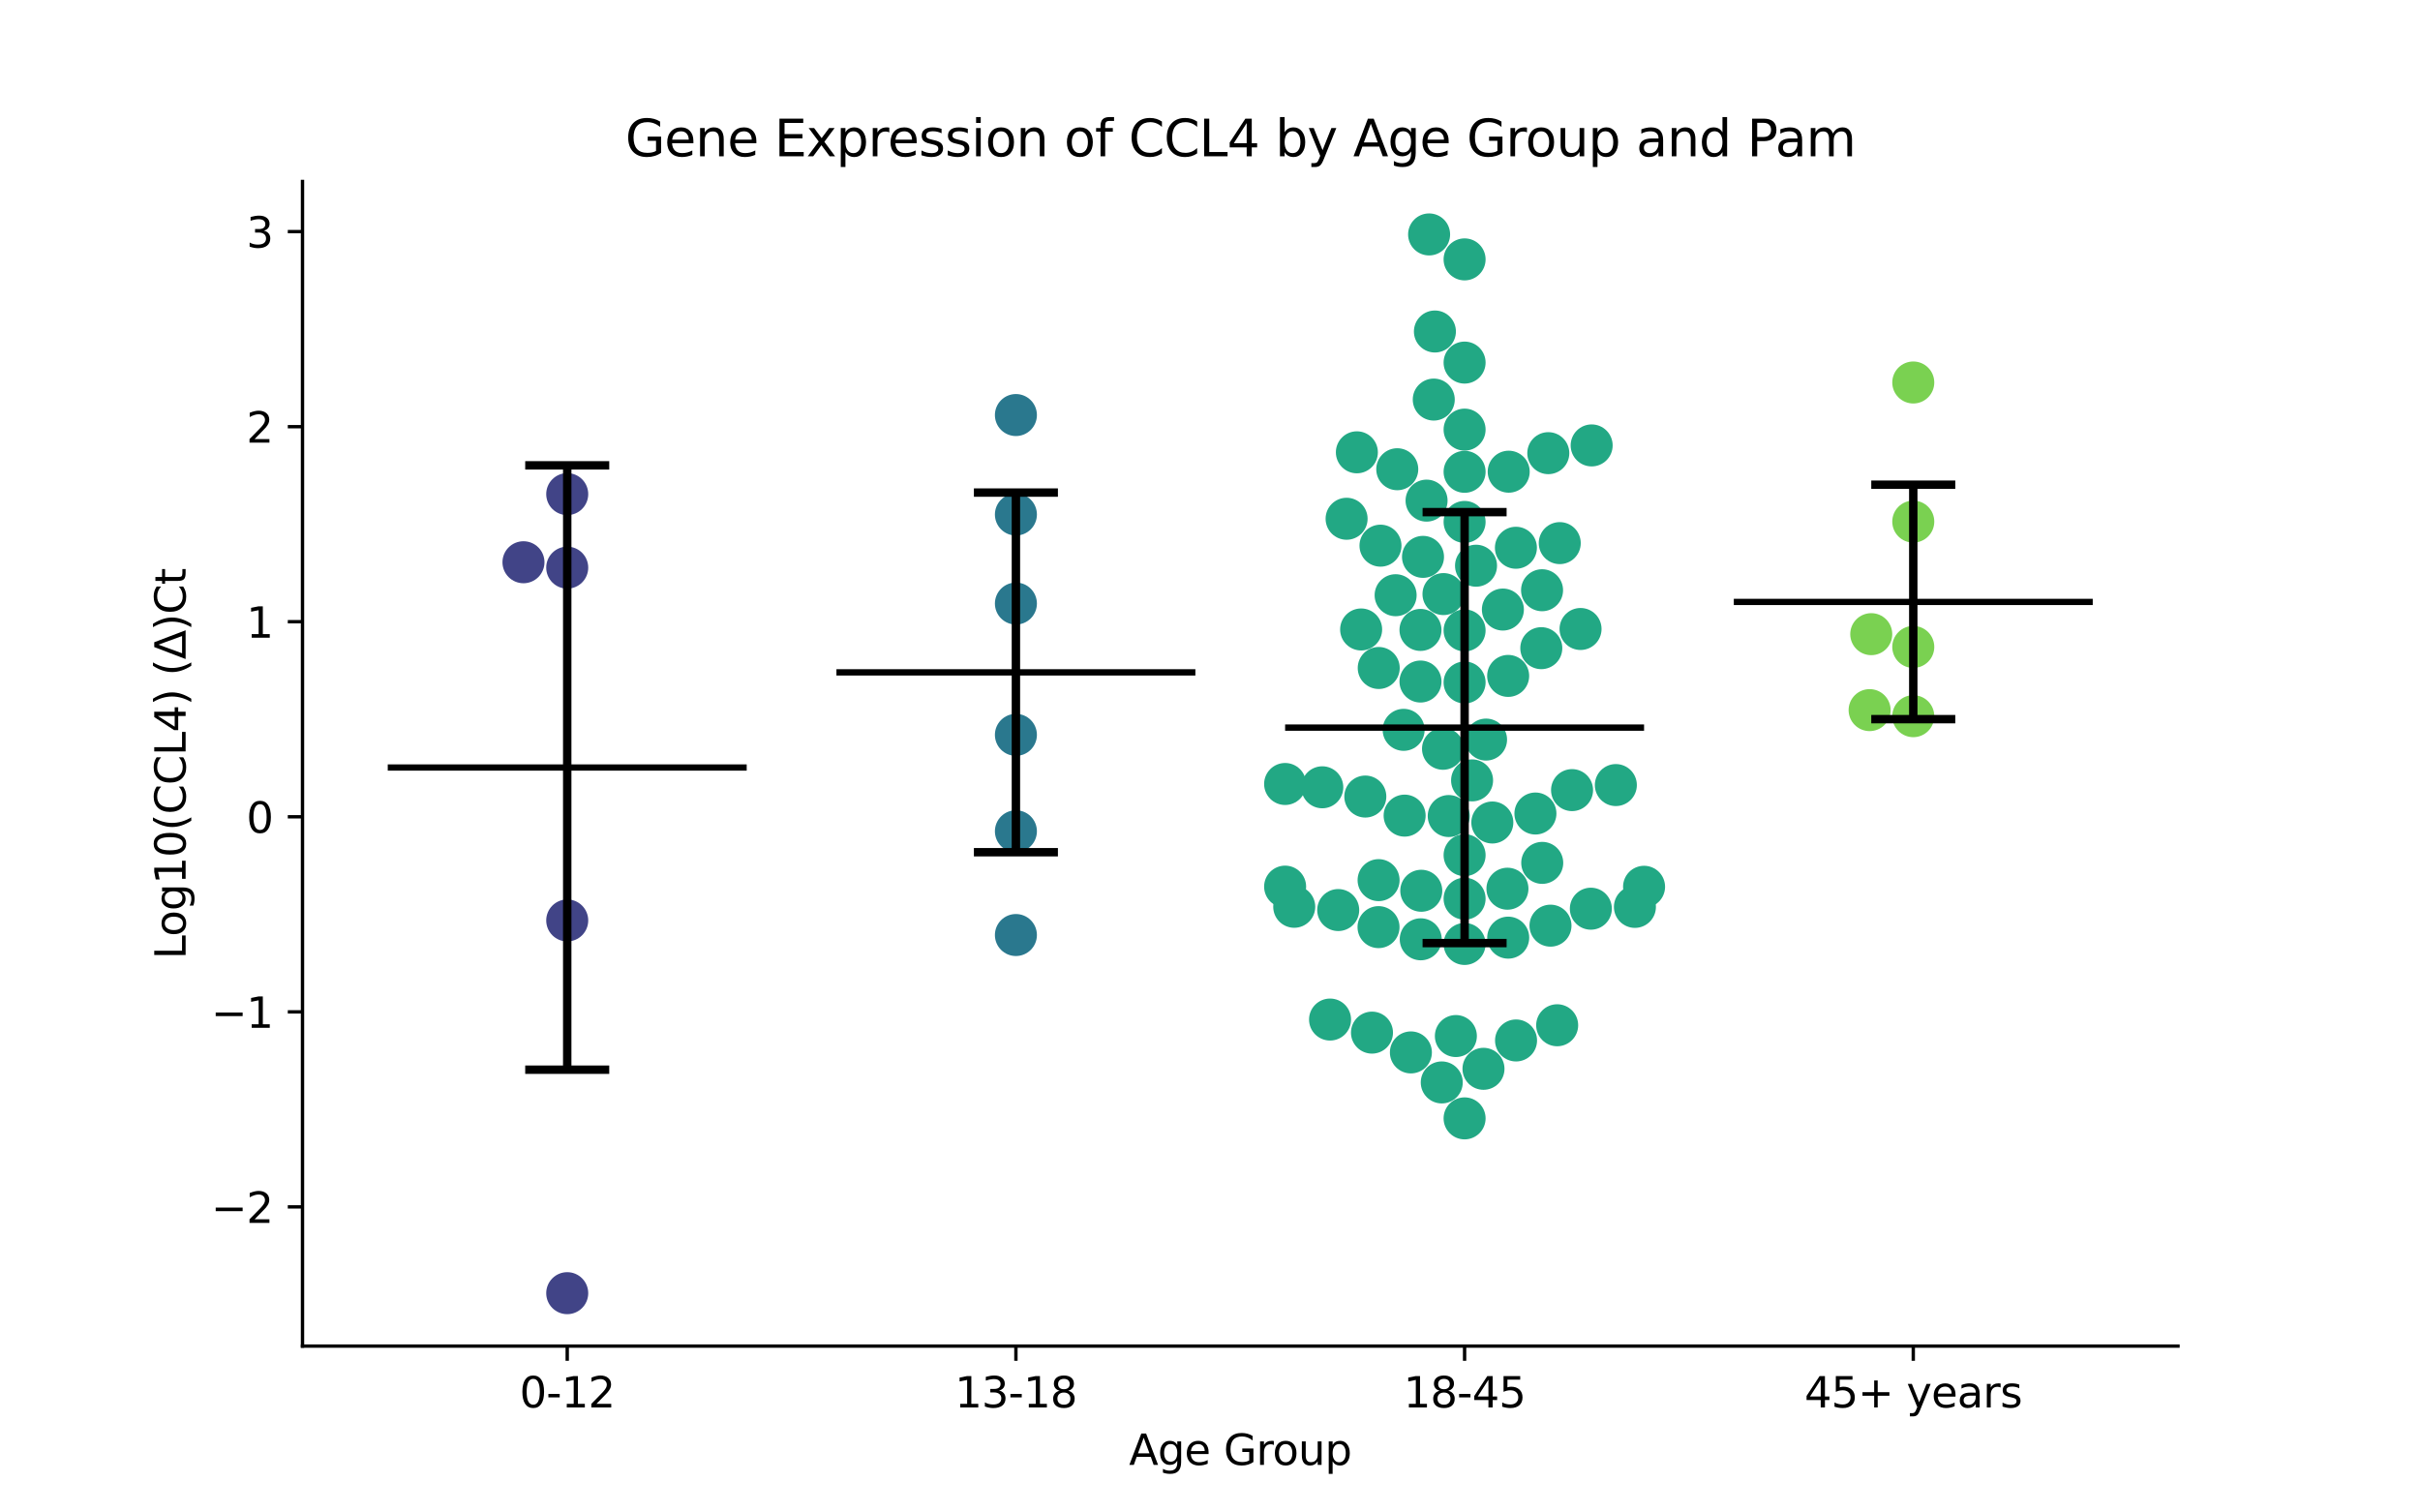 <?xml version="1.0" encoding="utf-8" standalone="no"?>
<!DOCTYPE svg PUBLIC "-//W3C//DTD SVG 1.1//EN"
  "http://www.w3.org/Graphics/SVG/1.1/DTD/svg11.dtd">
<svg xmlns:xlink="http://www.w3.org/1999/xlink" width="576pt" height="360pt" viewBox="0 0 576 360" xmlns="http://www.w3.org/2000/svg" version="1.1">
 <defs>
  <style type="text/css">*{stroke-linejoin: round; stroke-linecap: butt}</style>
 </defs>
 <g id="figure_1">
  <g id="patch_1">
   <path d="M 0 360 
L 576 360 
L 576 0 
L 0 0 
z
" style="fill: #ffffff"/>
  </g>
  <g id="axes_1">
   <g id="patch_2">
    <path d="M 72 320.4 
L 518.4 320.4 
L 518.4 43.2 
L 72 43.2 
z
" style="fill: #ffffff"/>
   </g>
   <g id="PathCollection_1">
    <defs>
     <path id="C0_0_ef2cd45e91" d="M 0 5 
C 1.326 5 2.598 4.473 3.536 3.536 
C 4.473 2.598 5 1.326 5 -0 
C 5 -1.326 4.473 -2.598 3.536 -3.536 
C 2.598 -4.473 1.326 -5 0 -5 
C -1.326 -5 -2.598 -4.473 -3.536 -3.536 
C -4.473 -2.598 -5 -1.326 -5 0 
C -5 1.326 -4.473 2.598 -3.536 3.536 
C -2.598 4.473 -1.326 5 0 5 
z
"/>
    </defs>
    <g clip-path="url(#pc02adc7374)">
     <use xlink:href="#C0_0_ef2cd45e91" x="135.009" y="135.109" style="fill: #414487"/>
    </g>
    <g clip-path="url(#pc02adc7374)">
     <use xlink:href="#C0_0_ef2cd45e91" x="135.009" y="117.607" style="fill: #414487"/>
    </g>
    <g clip-path="url(#pc02adc7374)">
     <use xlink:href="#C0_0_ef2cd45e91" x="124.595" y="133.826" style="fill: #414487"/>
    </g>
    <g clip-path="url(#pc02adc7374)">
     <use xlink:href="#C0_0_ef2cd45e91" x="135.009" y="307.8" style="fill: #414487"/>
    </g>
    <g clip-path="url(#pc02adc7374)">
     <use xlink:href="#C0_0_ef2cd45e91" x="135.009" y="219.083" style="fill: #414487"/>
    </g>
   </g>
   <g id="PathCollection_2">
    <defs>
     <path id="C1_0_ea81537b25" d="M 0 5 
C 1.326 5 2.598 4.473 3.536 3.536 
C 4.473 2.598 5 1.326 5 -0 
C 5 -1.326 4.473 -2.598 3.536 -3.536 
C 2.598 -4.473 1.326 -5 0 -5 
C -1.326 -5 -2.598 -4.473 -3.536 -3.536 
C -4.473 -2.598 -5 -1.326 -5 0 
C -5 1.326 -4.473 2.598 -3.536 3.536 
C -2.598 4.473 -1.326 5 0 5 
z
"/>
    </defs>
    <g clip-path="url(#pc02adc7374)">
     <use xlink:href="#C1_0_ea81537b25" x="241.803" y="98.79" style="fill: #2a788e"/>
    </g>
    <g clip-path="url(#pc02adc7374)">
     <use xlink:href="#C1_0_ea81537b25" x="241.803" y="222.555" style="fill: #2a788e"/>
    </g>
    <g clip-path="url(#pc02adc7374)">
     <use xlink:href="#C1_0_ea81537b25" x="241.803" y="174.909" style="fill: #2a788e"/>
    </g>
    <g clip-path="url(#pc02adc7374)">
     <use xlink:href="#C1_0_ea81537b25" x="241.803" y="143.657" style="fill: #2a788e"/>
    </g>
    <g clip-path="url(#pc02adc7374)">
     <use xlink:href="#C1_0_ea81537b25" x="241.803" y="197.856" style="fill: #2a788e"/>
    </g>
    <g clip-path="url(#pc02adc7374)">
     <use xlink:href="#C1_0_ea81537b25" x="241.803" y="122.464" style="fill: #2a788e"/>
    </g>
   </g>
   <g id="PathCollection_3">
    <defs>
     <path id="C2_0_d09c76c80d" d="M 0 5 
C 1.326 5 2.598 4.473 3.536 3.536 
C 4.473 2.598 5 1.326 5 -0 
C 5 -1.326 4.473 -2.598 3.536 -3.536 
C 2.598 -4.473 1.326 -5 0 -5 
C -1.326 -5 -2.598 -4.473 -3.536 -3.536 
C -4.473 -2.598 -5 -1.326 -5 0 
C -5 1.326 -4.473 2.598 -3.536 3.536 
C -2.598 4.473 -1.326 5 0 5 
z
"/>
    </defs>
    <g clip-path="url(#pc02adc7374)">
     <use xlink:href="#C2_0_d09c76c80d" x="371.248" y="129.272" style="fill: #22a884"/>
    </g>
    <g clip-path="url(#pc02adc7374)">
     <use xlink:href="#C2_0_d09c76c80d" x="320.513" y="123.476" style="fill: #22a884"/>
    </g>
    <g clip-path="url(#pc02adc7374)">
     <use xlink:href="#C2_0_d09c76c80d" x="348.597" y="102.258" style="fill: #22a884"/>
    </g>
    <g clip-path="url(#pc02adc7374)">
     <use xlink:href="#C2_0_d09c76c80d" x="348.597" y="150.05" style="fill: #22a884"/>
    </g>
    <g clip-path="url(#pc02adc7374)">
     <use xlink:href="#C2_0_d09c76c80d" x="322.959" y="107.659" style="fill: #22a884"/>
    </g>
    <g clip-path="url(#pc02adc7374)">
     <use xlink:href="#C2_0_d09c76c80d" x="384.599" y="186.861" style="fill: #22a884"/>
    </g>
    <g clip-path="url(#pc02adc7374)">
     <use xlink:href="#C2_0_d09c76c80d" x="328.578" y="129.879" style="fill: #22a884"/>
    </g>
    <g clip-path="url(#pc02adc7374)">
     <use xlink:href="#C2_0_d09c76c80d" x="348.597" y="61.74" style="fill: #22a884"/>
    </g>
    <g clip-path="url(#pc02adc7374)">
     <use xlink:href="#C2_0_d09c76c80d" x="378.841" y="106.018" style="fill: #22a884"/>
    </g>
    <g clip-path="url(#pc02adc7374)">
     <use xlink:href="#C2_0_d09c76c80d" x="341.533" y="78.904" style="fill: #22a884"/>
    </g>
    <g clip-path="url(#pc02adc7374)">
     <use xlink:href="#C2_0_d09c76c80d" x="340.15" y="55.8" style="fill: #22a884"/>
    </g>
    <g clip-path="url(#pc02adc7374)">
     <use xlink:href="#C2_0_d09c76c80d" x="374.175" y="188.062" style="fill: #22a884"/>
    </g>
    <g clip-path="url(#pc02adc7374)">
     <use xlink:href="#C2_0_d09c76c80d" x="323.973" y="149.824" style="fill: #22a884"/>
    </g>
    <g clip-path="url(#pc02adc7374)">
     <use xlink:href="#C2_0_d09c76c80d" x="343.573" y="141.402" style="fill: #22a884"/>
    </g>
    <g clip-path="url(#pc02adc7374)">
     <use xlink:href="#C2_0_d09c76c80d" x="332.57" y="111.686" style="fill: #22a884"/>
    </g>
    <g clip-path="url(#pc02adc7374)">
     <use xlink:href="#C2_0_d09c76c80d" x="348.597" y="124.229" style="fill: #22a884"/>
    </g>
    <g clip-path="url(#pc02adc7374)">
     <use xlink:href="#C2_0_d09c76c80d" x="360.812" y="130.377" style="fill: #22a884"/>
    </g>
    <g clip-path="url(#pc02adc7374)">
     <use xlink:href="#C2_0_d09c76c80d" x="348.597" y="162.444" style="fill: #22a884"/>
    </g>
    <g clip-path="url(#pc02adc7374)">
     <use xlink:href="#C2_0_d09c76c80d" x="339.546" y="119.16" style="fill: #22a884"/>
    </g>
    <g clip-path="url(#pc02adc7374)">
     <use xlink:href="#C2_0_d09c76c80d" x="334.09" y="173.716" style="fill: #22a884"/>
    </g>
    <g clip-path="url(#pc02adc7374)">
     <use xlink:href="#C2_0_d09c76c80d" x="348.597" y="112.301" style="fill: #22a884"/>
    </g>
    <g clip-path="url(#pc02adc7374)">
     <use xlink:href="#C2_0_d09c76c80d" x="368.521" y="107.862" style="fill: #22a884"/>
    </g>
    <g clip-path="url(#pc02adc7374)">
     <use xlink:href="#C2_0_d09c76c80d" x="351.319" y="134.65" style="fill: #22a884"/>
    </g>
    <g clip-path="url(#pc02adc7374)">
     <use xlink:href="#C2_0_d09c76c80d" x="367.036" y="140.487" style="fill: #22a884"/>
    </g>
    <g clip-path="url(#pc02adc7374)">
     <use xlink:href="#C2_0_d09c76c80d" x="314.727" y="187.39" style="fill: #22a884"/>
    </g>
    <g clip-path="url(#pc02adc7374)">
     <use xlink:href="#C2_0_d09c76c80d" x="365.456" y="193.633" style="fill: #22a884"/>
    </g>
    <g clip-path="url(#pc02adc7374)">
     <use xlink:href="#C2_0_d09c76c80d" x="358.968" y="160.879" style="fill: #22a884"/>
    </g>
    <g clip-path="url(#pc02adc7374)">
     <use xlink:href="#C2_0_d09c76c80d" x="324.968" y="189.594" style="fill: #22a884"/>
    </g>
    <g clip-path="url(#pc02adc7374)">
     <use xlink:href="#C2_0_d09c76c80d" x="338.098" y="149.934" style="fill: #22a884"/>
    </g>
    <g clip-path="url(#pc02adc7374)">
     <use xlink:href="#C2_0_d09c76c80d" x="328.16" y="158.994" style="fill: #22a884"/>
    </g>
    <g clip-path="url(#pc02adc7374)">
     <use xlink:href="#C2_0_d09c76c80d" x="334.324" y="194.134" style="fill: #22a884"/>
    </g>
    <g clip-path="url(#pc02adc7374)">
     <use xlink:href="#C2_0_d09c76c80d" x="366.854" y="154.277" style="fill: #22a884"/>
    </g>
    <g clip-path="url(#pc02adc7374)">
     <use xlink:href="#C2_0_d09c76c80d" x="318.518" y="216.61" style="fill: #22a884"/>
    </g>
    <g clip-path="url(#pc02adc7374)">
     <use xlink:href="#C2_0_d09c76c80d" x="376.196" y="149.712" style="fill: #22a884"/>
    </g>
    <g clip-path="url(#pc02adc7374)">
     <use xlink:href="#C2_0_d09c76c80d" x="338.162" y="223.571" style="fill: #22a884"/>
    </g>
    <g clip-path="url(#pc02adc7374)">
     <use xlink:href="#C2_0_d09c76c80d" x="316.575" y="242.673" style="fill: #22a884"/>
    </g>
    <g clip-path="url(#pc02adc7374)">
     <use xlink:href="#C2_0_d09c76c80d" x="391.315" y="211.071" style="fill: #22a884"/>
    </g>
    <g clip-path="url(#pc02adc7374)">
     <use xlink:href="#C2_0_d09c76c80d" x="355.199" y="195.77" style="fill: #22a884"/>
    </g>
    <g clip-path="url(#pc02adc7374)">
     <use xlink:href="#C2_0_d09c76c80d" x="348.597" y="213.907" style="fill: #22a884"/>
    </g>
    <g clip-path="url(#pc02adc7374)">
     <use xlink:href="#C2_0_d09c76c80d" x="341.259" y="95.106" style="fill: #22a884"/>
    </g>
    <g clip-path="url(#pc02adc7374)">
     <use xlink:href="#C2_0_d09c76c80d" x="359.097" y="112.272" style="fill: #22a884"/>
    </g>
    <g clip-path="url(#pc02adc7374)">
     <use xlink:href="#C2_0_d09c76c80d" x="335.816" y="250.495" style="fill: #22a884"/>
    </g>
    <g clip-path="url(#pc02adc7374)">
     <use xlink:href="#C2_0_d09c76c80d" x="348.597" y="203.547" style="fill: #22a884"/>
    </g>
    <g clip-path="url(#pc02adc7374)">
     <use xlink:href="#C2_0_d09c76c80d" x="348.597" y="86.303" style="fill: #22a884"/>
    </g>
    <g clip-path="url(#pc02adc7374)">
     <use xlink:href="#C2_0_d09c76c80d" x="348.597" y="224.679" style="fill: #22a884"/>
    </g>
    <g clip-path="url(#pc02adc7374)">
     <use xlink:href="#C2_0_d09c76c80d" x="346.522" y="246.598" style="fill: #22a884"/>
    </g>
    <g clip-path="url(#pc02adc7374)">
     <use xlink:href="#C2_0_d09c76c80d" x="367.077" y="205.381" style="fill: #22a884"/>
    </g>
    <g clip-path="url(#pc02adc7374)">
     <use xlink:href="#C2_0_d09c76c80d" x="328.127" y="209.49" style="fill: #22a884"/>
    </g>
    <g clip-path="url(#pc02adc7374)">
     <use xlink:href="#C2_0_d09c76c80d" x="353.705" y="176.033" style="fill: #22a884"/>
    </g>
    <g clip-path="url(#pc02adc7374)">
     <use xlink:href="#C2_0_d09c76c80d" x="305.879" y="211.035" style="fill: #22a884"/>
    </g>
    <g clip-path="url(#pc02adc7374)">
     <use xlink:href="#C2_0_d09c76c80d" x="338.698" y="132.545" style="fill: #22a884"/>
    </g>
    <g clip-path="url(#pc02adc7374)">
     <use xlink:href="#C2_0_d09c76c80d" x="357.712" y="145.085" style="fill: #22a884"/>
    </g>
    <g clip-path="url(#pc02adc7374)">
     <use xlink:href="#C2_0_d09c76c80d" x="348.597" y="266.196" style="fill: #22a884"/>
    </g>
    <g clip-path="url(#pc02adc7374)">
     <use xlink:href="#C2_0_d09c76c80d" x="305.879" y="186.604" style="fill: #22a884"/>
    </g>
    <g clip-path="url(#pc02adc7374)">
     <use xlink:href="#C2_0_d09c76c80d" x="389.138" y="215.856" style="fill: #22a884"/>
    </g>
    <g clip-path="url(#pc02adc7374)">
     <use xlink:href="#C2_0_d09c76c80d" x="369.042" y="220.324" style="fill: #22a884"/>
    </g>
    <g clip-path="url(#pc02adc7374)">
     <use xlink:href="#C2_0_d09c76c80d" x="353.094" y="254.397" style="fill: #22a884"/>
    </g>
    <g clip-path="url(#pc02adc7374)">
     <use xlink:href="#C2_0_d09c76c80d" x="332.182" y="141.673" style="fill: #22a884"/>
    </g>
    <g clip-path="url(#pc02adc7374)">
     <use xlink:href="#C2_0_d09c76c80d" x="308.05" y="215.832" style="fill: #22a884"/>
    </g>
    <g clip-path="url(#pc02adc7374)">
     <use xlink:href="#C2_0_d09c76c80d" x="343.162" y="257.64" style="fill: #22a884"/>
    </g>
    <g clip-path="url(#pc02adc7374)">
     <use xlink:href="#C2_0_d09c76c80d" x="370.633" y="244.031" style="fill: #22a884"/>
    </g>
    <g clip-path="url(#pc02adc7374)">
     <use xlink:href="#C2_0_d09c76c80d" x="350.38" y="185.748" style="fill: #22a884"/>
    </g>
    <g clip-path="url(#pc02adc7374)">
     <use xlink:href="#C2_0_d09c76c80d" x="358.978" y="223.178" style="fill: #22a884"/>
    </g>
    <g clip-path="url(#pc02adc7374)">
     <use xlink:href="#C2_0_d09c76c80d" x="338.286" y="212.019" style="fill: #22a884"/>
    </g>
    <g clip-path="url(#pc02adc7374)">
     <use xlink:href="#C2_0_d09c76c80d" x="344.823" y="194.233" style="fill: #22a884"/>
    </g>
    <g clip-path="url(#pc02adc7374)">
     <use xlink:href="#C2_0_d09c76c80d" x="338.1" y="162.217" style="fill: #22a884"/>
    </g>
    <g clip-path="url(#pc02adc7374)">
     <use xlink:href="#C2_0_d09c76c80d" x="358.796" y="211.53" style="fill: #22a884"/>
    </g>
    <g clip-path="url(#pc02adc7374)">
     <use xlink:href="#C2_0_d09c76c80d" x="328.112" y="220.674" style="fill: #22a884"/>
    </g>
    <g clip-path="url(#pc02adc7374)">
     <use xlink:href="#C2_0_d09c76c80d" x="360.845" y="247.651" style="fill: #22a884"/>
    </g>
    <g clip-path="url(#pc02adc7374)">
     <use xlink:href="#C2_0_d09c76c80d" x="343.461" y="178.226" style="fill: #22a884"/>
    </g>
    <g clip-path="url(#pc02adc7374)">
     <use xlink:href="#C2_0_d09c76c80d" x="378.648" y="216.288" style="fill: #22a884"/>
    </g>
    <g clip-path="url(#pc02adc7374)">
     <use xlink:href="#C2_0_d09c76c80d" x="326.554" y="245.784" style="fill: #22a884"/>
    </g>
   </g>
   <g id="PathCollection_4">
    <defs>
     <path id="C3_0_8cc4fb82f6" d="M 0 5 
C 1.326 5 2.598 4.473 3.536 3.536 
C 4.473 2.598 5 1.326 5 -0 
C 5 -1.326 4.473 -2.598 3.536 -3.536 
C 2.598 -4.473 1.326 -5 0 -5 
C -1.326 -5 -2.598 -4.473 -3.536 -3.536 
C -4.473 -2.598 -5 -1.326 -5 0 
C -5 1.326 -4.473 2.598 -3.536 3.536 
C -2.598 4.473 -1.326 5 0 5 
z
"/>
    </defs>
    <g clip-path="url(#pc02adc7374)">
     <use xlink:href="#C3_0_8cc4fb82f6" x="455.391" y="124.154" style="fill: #7ad151"/>
    </g>
    <g clip-path="url(#pc02adc7374)">
     <use xlink:href="#C3_0_8cc4fb82f6" x="445.388" y="150.943" style="fill: #7ad151"/>
    </g>
    <g clip-path="url(#pc02adc7374)">
     <use xlink:href="#C3_0_8cc4fb82f6" x="455.391" y="91.04" style="fill: #7ad151"/>
    </g>
    <g clip-path="url(#pc02adc7374)">
     <use xlink:href="#C3_0_8cc4fb82f6" x="455.391" y="153.981" style="fill: #7ad151"/>
    </g>
    <g clip-path="url(#pc02adc7374)">
     <use xlink:href="#C3_0_8cc4fb82f6" x="445.001" y="169.023" style="fill: #7ad151"/>
    </g>
    <g clip-path="url(#pc02adc7374)">
     <use xlink:href="#C3_0_8cc4fb82f6" x="455.391" y="170.467" style="fill: #7ad151"/>
    </g>
   </g>
   <g id="matplotlib.axis_1">
    <g id="xtick_1">
     <g id="line2d_1">
      <defs>
       <path id="mbf5bfbc43f" d="M 0 0 
L 0 3.5 
" style="stroke: #000000; stroke-width: 0.8"/>
      </defs>
      <g>
       <use xlink:href="#mbf5bfbc43f" x="135.009" y="320.4" style="stroke: #000000; stroke-width: 0.8"/>
      </g>
     </g>
     <g id="text_1">
      <!-- 0-12 -->
      <g transform="translate(123.661 334.998) scale(0.1 -0.1)">
       <defs>
        <path id="DejaVuSans-30" d="M 2034 4250 
Q 1547 4250 1301 3770 
Q 1056 3291 1056 2328 
Q 1056 1369 1301 889 
Q 1547 409 2034 409 
Q 2525 409 2770 889 
Q 3016 1369 3016 2328 
Q 3016 3291 2770 3770 
Q 2525 4250 2034 4250 
z
M 2034 4750 
Q 2819 4750 3233 4129 
Q 3647 3509 3647 2328 
Q 3647 1150 3233 529 
Q 2819 -91 2034 -91 
Q 1250 -91 836 529 
Q 422 1150 422 2328 
Q 422 3509 836 4129 
Q 1250 4750 2034 4750 
z
" transform="scale(0.016)"/>
        <path id="DejaVuSans-2d" d="M 313 2009 
L 1997 2009 
L 1997 1497 
L 313 1497 
L 313 2009 
z
" transform="scale(0.016)"/>
        <path id="DejaVuSans-31" d="M 794 531 
L 1825 531 
L 1825 4091 
L 703 3866 
L 703 4441 
L 1819 4666 
L 2450 4666 
L 2450 531 
L 3481 531 
L 3481 0 
L 794 0 
L 794 531 
z
" transform="scale(0.016)"/>
        <path id="DejaVuSans-32" d="M 1228 531 
L 3431 531 
L 3431 0 
L 469 0 
L 469 531 
Q 828 903 1448 1529 
Q 2069 2156 2228 2338 
Q 2531 2678 2651 2914 
Q 2772 3150 2772 3378 
Q 2772 3750 2511 3984 
Q 2250 4219 1831 4219 
Q 1534 4219 1204 4116 
Q 875 4013 500 3803 
L 500 4441 
Q 881 4594 1212 4672 
Q 1544 4750 1819 4750 
Q 2544 4750 2975 4387 
Q 3406 4025 3406 3419 
Q 3406 3131 3298 2873 
Q 3191 2616 2906 2266 
Q 2828 2175 2409 1742 
Q 1991 1309 1228 531 
z
" transform="scale(0.016)"/>
       </defs>
       <use xlink:href="#DejaVuSans-30"/>
       <use xlink:href="#DejaVuSans-2d" x="63.623"/>
       <use xlink:href="#DejaVuSans-31" x="99.707"/>
       <use xlink:href="#DejaVuSans-32" x="163.33"/>
      </g>
     </g>
    </g>
    <g id="xtick_2">
     <g id="line2d_2">
      <g>
       <use xlink:href="#mbf5bfbc43f" x="241.803" y="320.4" style="stroke: #000000; stroke-width: 0.8"/>
      </g>
     </g>
     <g id="text_2">
      <!-- 13-18 -->
      <g transform="translate(227.274 334.998) scale(0.1 -0.1)">
       <defs>
        <path id="DejaVuSans-33" d="M 2597 2516 
Q 3050 2419 3304 2112 
Q 3559 1806 3559 1356 
Q 3559 666 3084 287 
Q 2609 -91 1734 -91 
Q 1441 -91 1130 -33 
Q 819 25 488 141 
L 488 750 
Q 750 597 1062 519 
Q 1375 441 1716 441 
Q 2309 441 2620 675 
Q 2931 909 2931 1356 
Q 2931 1769 2642 2001 
Q 2353 2234 1838 2234 
L 1294 2234 
L 1294 2753 
L 1863 2753 
Q 2328 2753 2575 2939 
Q 2822 3125 2822 3475 
Q 2822 3834 2567 4026 
Q 2313 4219 1838 4219 
Q 1578 4219 1281 4162 
Q 984 4106 628 3988 
L 628 4550 
Q 988 4650 1302 4700 
Q 1616 4750 1894 4750 
Q 2613 4750 3031 4423 
Q 3450 4097 3450 3541 
Q 3450 3153 3228 2886 
Q 3006 2619 2597 2516 
z
" transform="scale(0.016)"/>
        <path id="DejaVuSans-38" d="M 2034 2216 
Q 1584 2216 1326 1975 
Q 1069 1734 1069 1313 
Q 1069 891 1326 650 
Q 1584 409 2034 409 
Q 2484 409 2743 651 
Q 3003 894 3003 1313 
Q 3003 1734 2745 1975 
Q 2488 2216 2034 2216 
z
M 1403 2484 
Q 997 2584 770 2862 
Q 544 3141 544 3541 
Q 544 4100 942 4425 
Q 1341 4750 2034 4750 
Q 2731 4750 3128 4425 
Q 3525 4100 3525 3541 
Q 3525 3141 3298 2862 
Q 3072 2584 2669 2484 
Q 3125 2378 3379 2068 
Q 3634 1759 3634 1313 
Q 3634 634 3220 271 
Q 2806 -91 2034 -91 
Q 1263 -91 848 271 
Q 434 634 434 1313 
Q 434 1759 690 2068 
Q 947 2378 1403 2484 
z
M 1172 3481 
Q 1172 3119 1398 2916 
Q 1625 2713 2034 2713 
Q 2441 2713 2670 2916 
Q 2900 3119 2900 3481 
Q 2900 3844 2670 4047 
Q 2441 4250 2034 4250 
Q 1625 4250 1398 4047 
Q 1172 3844 1172 3481 
z
" transform="scale(0.016)"/>
       </defs>
       <use xlink:href="#DejaVuSans-31"/>
       <use xlink:href="#DejaVuSans-33" x="63.623"/>
       <use xlink:href="#DejaVuSans-2d" x="127.246"/>
       <use xlink:href="#DejaVuSans-31" x="163.33"/>
       <use xlink:href="#DejaVuSans-38" x="226.953"/>
      </g>
     </g>
    </g>
    <g id="xtick_3">
     <g id="line2d_3">
      <g>
       <use xlink:href="#mbf5bfbc43f" x="348.597" y="320.4" style="stroke: #000000; stroke-width: 0.8"/>
      </g>
     </g>
     <g id="text_3">
      <!-- 18-45 -->
      <g transform="translate(334.068 334.998) scale(0.1 -0.1)">
       <defs>
        <path id="DejaVuSans-34" d="M 2419 4116 
L 825 1625 
L 2419 1625 
L 2419 4116 
z
M 2253 4666 
L 3047 4666 
L 3047 1625 
L 3713 1625 
L 3713 1100 
L 3047 1100 
L 3047 0 
L 2419 0 
L 2419 1100 
L 313 1100 
L 313 1709 
L 2253 4666 
z
" transform="scale(0.016)"/>
        <path id="DejaVuSans-35" d="M 691 4666 
L 3169 4666 
L 3169 4134 
L 1269 4134 
L 1269 2991 
Q 1406 3038 1543 3061 
Q 1681 3084 1819 3084 
Q 2600 3084 3056 2656 
Q 3513 2228 3513 1497 
Q 3513 744 3044 326 
Q 2575 -91 1722 -91 
Q 1428 -91 1123 -41 
Q 819 9 494 109 
L 494 744 
Q 775 591 1075 516 
Q 1375 441 1709 441 
Q 2250 441 2565 725 
Q 2881 1009 2881 1497 
Q 2881 1984 2565 2268 
Q 2250 2553 1709 2553 
Q 1456 2553 1204 2497 
Q 953 2441 691 2322 
L 691 4666 
z
" transform="scale(0.016)"/>
       </defs>
       <use xlink:href="#DejaVuSans-31"/>
       <use xlink:href="#DejaVuSans-38" x="63.623"/>
       <use xlink:href="#DejaVuSans-2d" x="127.246"/>
       <use xlink:href="#DejaVuSans-34" x="163.33"/>
       <use xlink:href="#DejaVuSans-35" x="226.953"/>
      </g>
     </g>
    </g>
    <g id="xtick_4">
     <g id="line2d_4">
      <g>
       <use xlink:href="#mbf5bfbc43f" x="455.391" y="320.4" style="stroke: #000000; stroke-width: 0.8"/>
      </g>
     </g>
     <g id="text_4">
      <!-- 45+ years -->
      <g transform="translate(429.49 334.998) scale(0.1 -0.1)">
       <defs>
        <path id="DejaVuSans-2b" d="M 2944 4013 
L 2944 2272 
L 4684 2272 
L 4684 1741 
L 2944 1741 
L 2944 0 
L 2419 0 
L 2419 1741 
L 678 1741 
L 678 2272 
L 2419 2272 
L 2419 4013 
L 2944 4013 
z
" transform="scale(0.016)"/>
        <path id="DejaVuSans-20" transform="scale(0.016)"/>
        <path id="DejaVuSans-79" d="M 2059 -325 
Q 1816 -950 1584 -1140 
Q 1353 -1331 966 -1331 
L 506 -1331 
L 506 -850 
L 844 -850 
Q 1081 -850 1212 -737 
Q 1344 -625 1503 -206 
L 1606 56 
L 191 3500 
L 800 3500 
L 1894 763 
L 2988 3500 
L 3597 3500 
L 2059 -325 
z
" transform="scale(0.016)"/>
        <path id="DejaVuSans-65" d="M 3597 1894 
L 3597 1613 
L 953 1613 
Q 991 1019 1311 708 
Q 1631 397 2203 397 
Q 2534 397 2845 478 
Q 3156 559 3463 722 
L 3463 178 
Q 3153 47 2828 -22 
Q 2503 -91 2169 -91 
Q 1331 -91 842 396 
Q 353 884 353 1716 
Q 353 2575 817 3079 
Q 1281 3584 2069 3584 
Q 2775 3584 3186 3129 
Q 3597 2675 3597 1894 
z
M 3022 2063 
Q 3016 2534 2758 2815 
Q 2500 3097 2075 3097 
Q 1594 3097 1305 2825 
Q 1016 2553 972 2059 
L 3022 2063 
z
" transform="scale(0.016)"/>
        <path id="DejaVuSans-61" d="M 2194 1759 
Q 1497 1759 1228 1600 
Q 959 1441 959 1056 
Q 959 750 1161 570 
Q 1363 391 1709 391 
Q 2188 391 2477 730 
Q 2766 1069 2766 1631 
L 2766 1759 
L 2194 1759 
z
M 3341 1997 
L 3341 0 
L 2766 0 
L 2766 531 
Q 2569 213 2275 61 
Q 1981 -91 1556 -91 
Q 1019 -91 701 211 
Q 384 513 384 1019 
Q 384 1609 779 1909 
Q 1175 2209 1959 2209 
L 2766 2209 
L 2766 2266 
Q 2766 2663 2505 2880 
Q 2244 3097 1772 3097 
Q 1472 3097 1187 3025 
Q 903 2953 641 2809 
L 641 3341 
Q 956 3463 1253 3523 
Q 1550 3584 1831 3584 
Q 2591 3584 2966 3190 
Q 3341 2797 3341 1997 
z
" transform="scale(0.016)"/>
        <path id="DejaVuSans-72" d="M 2631 2963 
Q 2534 3019 2420 3045 
Q 2306 3072 2169 3072 
Q 1681 3072 1420 2755 
Q 1159 2438 1159 1844 
L 1159 0 
L 581 0 
L 581 3500 
L 1159 3500 
L 1159 2956 
Q 1341 3275 1631 3429 
Q 1922 3584 2338 3584 
Q 2397 3584 2469 3576 
Q 2541 3569 2628 3553 
L 2631 2963 
z
" transform="scale(0.016)"/>
        <path id="DejaVuSans-73" d="M 2834 3397 
L 2834 2853 
Q 2591 2978 2328 3040 
Q 2066 3103 1784 3103 
Q 1356 3103 1142 2972 
Q 928 2841 928 2578 
Q 928 2378 1081 2264 
Q 1234 2150 1697 2047 
L 1894 2003 
Q 2506 1872 2764 1633 
Q 3022 1394 3022 966 
Q 3022 478 2636 193 
Q 2250 -91 1575 -91 
Q 1294 -91 989 -36 
Q 684 19 347 128 
L 347 722 
Q 666 556 975 473 
Q 1284 391 1588 391 
Q 1994 391 2212 530 
Q 2431 669 2431 922 
Q 2431 1156 2273 1281 
Q 2116 1406 1581 1522 
L 1381 1569 
Q 847 1681 609 1914 
Q 372 2147 372 2553 
Q 372 3047 722 3315 
Q 1072 3584 1716 3584 
Q 2034 3584 2315 3537 
Q 2597 3491 2834 3397 
z
" transform="scale(0.016)"/>
       </defs>
       <use xlink:href="#DejaVuSans-34"/>
       <use xlink:href="#DejaVuSans-35" x="63.623"/>
       <use xlink:href="#DejaVuSans-2b" x="127.246"/>
       <use xlink:href="#DejaVuSans-20" x="211.035"/>
       <use xlink:href="#DejaVuSans-79" x="242.822"/>
       <use xlink:href="#DejaVuSans-65" x="302.002"/>
       <use xlink:href="#DejaVuSans-61" x="363.525"/>
       <use xlink:href="#DejaVuSans-72" x="424.805"/>
       <use xlink:href="#DejaVuSans-73" x="465.918"/>
      </g>
     </g>
    </g>
    <g id="text_5">
     <!-- Age Group -->
     <g transform="translate(268.72 348.677) scale(0.1 -0.1)">
      <defs>
       <path id="DejaVuSans-41" d="M 2188 4044 
L 1331 1722 
L 3047 1722 
L 2188 4044 
z
M 1831 4666 
L 2547 4666 
L 4325 0 
L 3669 0 
L 3244 1197 
L 1141 1197 
L 716 0 
L 50 0 
L 1831 4666 
z
" transform="scale(0.016)"/>
       <path id="DejaVuSans-67" d="M 2906 1791 
Q 2906 2416 2648 2759 
Q 2391 3103 1925 3103 
Q 1463 3103 1205 2759 
Q 947 2416 947 1791 
Q 947 1169 1205 825 
Q 1463 481 1925 481 
Q 2391 481 2648 825 
Q 2906 1169 2906 1791 
z
M 3481 434 
Q 3481 -459 3084 -895 
Q 2688 -1331 1869 -1331 
Q 1566 -1331 1297 -1286 
Q 1028 -1241 775 -1147 
L 775 -588 
Q 1028 -725 1275 -790 
Q 1522 -856 1778 -856 
Q 2344 -856 2625 -561 
Q 2906 -266 2906 331 
L 2906 616 
Q 2728 306 2450 153 
Q 2172 0 1784 0 
Q 1141 0 747 490 
Q 353 981 353 1791 
Q 353 2603 747 3093 
Q 1141 3584 1784 3584 
Q 2172 3584 2450 3431 
Q 2728 3278 2906 2969 
L 2906 3500 
L 3481 3500 
L 3481 434 
z
" transform="scale(0.016)"/>
       <path id="DejaVuSans-47" d="M 3809 666 
L 3809 1919 
L 2778 1919 
L 2778 2438 
L 4434 2438 
L 4434 434 
Q 4069 175 3628 42 
Q 3188 -91 2688 -91 
Q 1594 -91 976 548 
Q 359 1188 359 2328 
Q 359 3472 976 4111 
Q 1594 4750 2688 4750 
Q 3144 4750 3555 4637 
Q 3966 4525 4313 4306 
L 4313 3634 
Q 3963 3931 3569 4081 
Q 3175 4231 2741 4231 
Q 1884 4231 1454 3753 
Q 1025 3275 1025 2328 
Q 1025 1384 1454 906 
Q 1884 428 2741 428 
Q 3075 428 3337 486 
Q 3600 544 3809 666 
z
" transform="scale(0.016)"/>
       <path id="DejaVuSans-6f" d="M 1959 3097 
Q 1497 3097 1228 2736 
Q 959 2375 959 1747 
Q 959 1119 1226 758 
Q 1494 397 1959 397 
Q 2419 397 2687 759 
Q 2956 1122 2956 1747 
Q 2956 2369 2687 2733 
Q 2419 3097 1959 3097 
z
M 1959 3584 
Q 2709 3584 3137 3096 
Q 3566 2609 3566 1747 
Q 3566 888 3137 398 
Q 2709 -91 1959 -91 
Q 1206 -91 779 398 
Q 353 888 353 1747 
Q 353 2609 779 3096 
Q 1206 3584 1959 3584 
z
" transform="scale(0.016)"/>
       <path id="DejaVuSans-75" d="M 544 1381 
L 544 3500 
L 1119 3500 
L 1119 1403 
Q 1119 906 1312 657 
Q 1506 409 1894 409 
Q 2359 409 2629 706 
Q 2900 1003 2900 1516 
L 2900 3500 
L 3475 3500 
L 3475 0 
L 2900 0 
L 2900 538 
Q 2691 219 2414 64 
Q 2138 -91 1772 -91 
Q 1169 -91 856 284 
Q 544 659 544 1381 
z
M 1991 3584 
L 1991 3584 
z
" transform="scale(0.016)"/>
       <path id="DejaVuSans-70" d="M 1159 525 
L 1159 -1331 
L 581 -1331 
L 581 3500 
L 1159 3500 
L 1159 2969 
Q 1341 3281 1617 3432 
Q 1894 3584 2278 3584 
Q 2916 3584 3314 3078 
Q 3713 2572 3713 1747 
Q 3713 922 3314 415 
Q 2916 -91 2278 -91 
Q 1894 -91 1617 61 
Q 1341 213 1159 525 
z
M 3116 1747 
Q 3116 2381 2855 2742 
Q 2594 3103 2138 3103 
Q 1681 3103 1420 2742 
Q 1159 2381 1159 1747 
Q 1159 1113 1420 752 
Q 1681 391 2138 391 
Q 2594 391 2855 752 
Q 3116 1113 3116 1747 
z
" transform="scale(0.016)"/>
      </defs>
      <use xlink:href="#DejaVuSans-41"/>
      <use xlink:href="#DejaVuSans-67" x="68.408"/>
      <use xlink:href="#DejaVuSans-65" x="131.885"/>
      <use xlink:href="#DejaVuSans-20" x="193.408"/>
      <use xlink:href="#DejaVuSans-47" x="225.195"/>
      <use xlink:href="#DejaVuSans-72" x="302.686"/>
      <use xlink:href="#DejaVuSans-6f" x="341.549"/>
      <use xlink:href="#DejaVuSans-75" x="402.73"/>
      <use xlink:href="#DejaVuSans-70" x="466.109"/>
     </g>
    </g>
   </g>
   <g id="matplotlib.axis_2">
    <g id="ytick_1">
     <g id="line2d_5">
      <defs>
       <path id="me864b7cf0a" d="M 0 0 
L -3.5 0 
" style="stroke: #000000; stroke-width: 0.8"/>
      </defs>
      <g>
       <use xlink:href="#me864b7cf0a" x="72" y="287.265" style="stroke: #000000; stroke-width: 0.8"/>
      </g>
     </g>
     <g id="text_6">
      <!-- −2 -->
      <g transform="translate(50.258 291.065) scale(0.1 -0.1)">
       <defs>
        <path id="DejaVuSans-2212" d="M 678 2272 
L 4684 2272 
L 4684 1741 
L 678 1741 
L 678 2272 
z
" transform="scale(0.016)"/>
       </defs>
       <use xlink:href="#DejaVuSans-2212"/>
       <use xlink:href="#DejaVuSans-32" x="83.789"/>
      </g>
     </g>
    </g>
    <g id="ytick_2">
     <g id="line2d_6">
      <g>
       <use xlink:href="#me864b7cf0a" x="72" y="240.838" style="stroke: #000000; stroke-width: 0.8"/>
      </g>
     </g>
     <g id="text_7">
      <!-- −1 -->
      <g transform="translate(50.258 244.637) scale(0.1 -0.1)">
       <use xlink:href="#DejaVuSans-2212"/>
       <use xlink:href="#DejaVuSans-31" x="83.789"/>
      </g>
     </g>
    </g>
    <g id="ytick_3">
     <g id="line2d_7">
      <g>
       <use xlink:href="#me864b7cf0a" x="72" y="194.41" style="stroke: #000000; stroke-width: 0.8"/>
      </g>
     </g>
     <g id="text_8">
      <!-- 0 -->
      <g transform="translate(58.638 198.209) scale(0.1 -0.1)">
       <use xlink:href="#DejaVuSans-30"/>
      </g>
     </g>
    </g>
    <g id="ytick_4">
     <g id="line2d_8">
      <g>
       <use xlink:href="#me864b7cf0a" x="72" y="147.982" style="stroke: #000000; stroke-width: 0.8"/>
      </g>
     </g>
     <g id="text_9">
      <!-- 1 -->
      <g transform="translate(58.638 151.781) scale(0.1 -0.1)">
       <use xlink:href="#DejaVuSans-31"/>
      </g>
     </g>
    </g>
    <g id="ytick_5">
     <g id="line2d_9">
      <g>
       <use xlink:href="#me864b7cf0a" x="72" y="101.554" style="stroke: #000000; stroke-width: 0.8"/>
      </g>
     </g>
     <g id="text_10">
      <!-- 2 -->
      <g transform="translate(58.638 105.353) scale(0.1 -0.1)">
       <use xlink:href="#DejaVuSans-32"/>
      </g>
     </g>
    </g>
    <g id="ytick_6">
     <g id="line2d_10">
      <g>
       <use xlink:href="#me864b7cf0a" x="72" y="55.126" style="stroke: #000000; stroke-width: 0.8"/>
      </g>
     </g>
     <g id="text_11">
      <!-- 3 -->
      <g transform="translate(58.638 58.925) scale(0.1 -0.1)">
       <use xlink:href="#DejaVuSans-33"/>
      </g>
     </g>
    </g>
    <g id="text_12">
     <!-- Log10(CCL4) (Δ)Ct -->
     <g transform="translate(44.178 228.309) rotate(-90) scale(0.1 -0.1)">
      <defs>
       <path id="DejaVuSans-4c" d="M 628 4666 
L 1259 4666 
L 1259 531 
L 3531 531 
L 3531 0 
L 628 0 
L 628 4666 
z
" transform="scale(0.016)"/>
       <path id="DejaVuSans-28" d="M 1984 4856 
Q 1566 4138 1362 3434 
Q 1159 2731 1159 2009 
Q 1159 1288 1364 580 
Q 1569 -128 1984 -844 
L 1484 -844 
Q 1016 -109 783 600 
Q 550 1309 550 2009 
Q 550 2706 781 3412 
Q 1013 4119 1484 4856 
L 1984 4856 
z
" transform="scale(0.016)"/>
       <path id="DejaVuSans-43" d="M 4122 4306 
L 4122 3641 
Q 3803 3938 3442 4084 
Q 3081 4231 2675 4231 
Q 1875 4231 1450 3742 
Q 1025 3253 1025 2328 
Q 1025 1406 1450 917 
Q 1875 428 2675 428 
Q 3081 428 3442 575 
Q 3803 722 4122 1019 
L 4122 359 
Q 3791 134 3420 21 
Q 3050 -91 2638 -91 
Q 1578 -91 968 557 
Q 359 1206 359 2328 
Q 359 3453 968 4101 
Q 1578 4750 2638 4750 
Q 3056 4750 3426 4639 
Q 3797 4528 4122 4306 
z
" transform="scale(0.016)"/>
       <path id="DejaVuSans-29" d="M 513 4856 
L 1013 4856 
Q 1481 4119 1714 3412 
Q 1947 2706 1947 2009 
Q 1947 1309 1714 600 
Q 1481 -109 1013 -844 
L 513 -844 
Q 928 -128 1133 580 
Q 1338 1288 1338 2009 
Q 1338 2731 1133 3434 
Q 928 4138 513 4856 
z
" transform="scale(0.016)"/>
       <path id="DejaVuSans-394" d="M 2188 4044 
L 906 525 
L 3472 525 
L 2188 4044 
z
M 50 0 
L 1831 4666 
L 2547 4666 
L 4325 0 
L 50 0 
z
" transform="scale(0.016)"/>
       <path id="DejaVuSans-74" d="M 1172 4494 
L 1172 3500 
L 2356 3500 
L 2356 3053 
L 1172 3053 
L 1172 1153 
Q 1172 725 1289 603 
Q 1406 481 1766 481 
L 2356 481 
L 2356 0 
L 1766 0 
Q 1100 0 847 248 
Q 594 497 594 1153 
L 594 3053 
L 172 3053 
L 172 3500 
L 594 3500 
L 594 4494 
L 1172 4494 
z
" transform="scale(0.016)"/>
      </defs>
      <use xlink:href="#DejaVuSans-4c"/>
      <use xlink:href="#DejaVuSans-6f" x="53.963"/>
      <use xlink:href="#DejaVuSans-67" x="115.145"/>
      <use xlink:href="#DejaVuSans-31" x="178.621"/>
      <use xlink:href="#DejaVuSans-30" x="242.244"/>
      <use xlink:href="#DejaVuSans-28" x="305.867"/>
      <use xlink:href="#DejaVuSans-43" x="344.881"/>
      <use xlink:href="#DejaVuSans-43" x="414.705"/>
      <use xlink:href="#DejaVuSans-4c" x="484.529"/>
      <use xlink:href="#DejaVuSans-34" x="540.242"/>
      <use xlink:href="#DejaVuSans-29" x="603.865"/>
      <use xlink:href="#DejaVuSans-20" x="642.879"/>
      <use xlink:href="#DejaVuSans-28" x="674.666"/>
      <use xlink:href="#DejaVuSans-394" x="713.68"/>
      <use xlink:href="#DejaVuSans-29" x="782.088"/>
      <use xlink:href="#DejaVuSans-43" x="821.102"/>
      <use xlink:href="#DejaVuSans-74" x="890.926"/>
     </g>
    </g>
   </g>
   <g id="LineCollection_1">
    <path d="M 135.009 254.608 
L 135.009 110.762 
" clip-path="url(#pc02adc7374)" style="fill: none; stroke: #000000; stroke-width: 2"/>
   </g>
   <g id="line2d_11">
    <defs>
     <path id="m07ee08ef8d" d="M 10 0 
L -10 -0 
" style="stroke: #000000; stroke-width: 2"/>
    </defs>
    <g clip-path="url(#pc02adc7374)">
     <use xlink:href="#m07ee08ef8d" x="135.009" y="254.608" style="stroke: #000000; stroke-width: 2"/>
    </g>
   </g>
   <g id="line2d_12">
    <g clip-path="url(#pc02adc7374)">
     <use xlink:href="#m07ee08ef8d" x="135.009" y="110.762" style="stroke: #000000; stroke-width: 2"/>
    </g>
   </g>
   <g id="LineCollection_2">
    <path d="M 92.291 182.685 
L 177.726 182.685 
" clip-path="url(#pc02adc7374)" style="fill: none; stroke: #000000; stroke-width: 1.5"/>
   </g>
   <g id="LineCollection_3">
    <path d="M 241.803 202.839 
L 241.803 117.238 
" clip-path="url(#pc02adc7374)" style="fill: none; stroke: #000000; stroke-width: 2"/>
   </g>
   <g id="line2d_13">
    <g clip-path="url(#pc02adc7374)">
     <use xlink:href="#m07ee08ef8d" x="241.803" y="202.839" style="stroke: #000000; stroke-width: 2"/>
    </g>
   </g>
   <g id="line2d_14">
    <g clip-path="url(#pc02adc7374)">
     <use xlink:href="#m07ee08ef8d" x="241.803" y="117.238" style="stroke: #000000; stroke-width: 2"/>
    </g>
   </g>
   <g id="LineCollection_4">
    <path d="M 199.085 160.038 
L 284.521 160.038 
" clip-path="url(#pc02adc7374)" style="fill: none; stroke: #000000; stroke-width: 1.5"/>
   </g>
   <g id="LineCollection_5">
    <path d="M 348.597 224.465 
L 348.597 121.894 
" clip-path="url(#pc02adc7374)" style="fill: none; stroke: #000000; stroke-width: 2"/>
   </g>
   <g id="line2d_15">
    <g clip-path="url(#pc02adc7374)">
     <use xlink:href="#m07ee08ef8d" x="348.597" y="224.465" style="stroke: #000000; stroke-width: 2"/>
    </g>
   </g>
   <g id="line2d_16">
    <g clip-path="url(#pc02adc7374)">
     <use xlink:href="#m07ee08ef8d" x="348.597" y="121.894" style="stroke: #000000; stroke-width: 2"/>
    </g>
   </g>
   <g id="LineCollection_6">
    <path d="M 305.879 173.18 
L 391.315 173.18 
" clip-path="url(#pc02adc7374)" style="fill: none; stroke: #000000; stroke-width: 1.5"/>
   </g>
   <g id="LineCollection_7">
    <path d="M 455.391 171.167 
L 455.391 115.37 
" clip-path="url(#pc02adc7374)" style="fill: none; stroke: #000000; stroke-width: 2"/>
   </g>
   <g id="line2d_17">
    <g clip-path="url(#pc02adc7374)">
     <use xlink:href="#m07ee08ef8d" x="455.391" y="171.167" style="stroke: #000000; stroke-width: 2"/>
    </g>
   </g>
   <g id="line2d_18">
    <g clip-path="url(#pc02adc7374)">
     <use xlink:href="#m07ee08ef8d" x="455.391" y="115.37" style="stroke: #000000; stroke-width: 2"/>
    </g>
   </g>
   <g id="LineCollection_8">
    <path d="M 412.674 143.268 
L 498.109 143.268 
" clip-path="url(#pc02adc7374)" style="fill: none; stroke: #000000; stroke-width: 1.5"/>
   </g>
   <g id="patch_3">
    <path d="M 72 320.4 
L 72 43.2 
" style="fill: none; stroke: #000000; stroke-width: 0.8; stroke-linejoin: miter; stroke-linecap: square"/>
   </g>
   <g id="patch_4">
    <path d="M 72 320.4 
L 518.4 320.4 
" style="fill: none; stroke: #000000; stroke-width: 0.8; stroke-linejoin: miter; stroke-linecap: square"/>
   </g>
   <g id="text_13">
    <!-- Gene Expression of CCL4 by Age Group and Pam -->
    <g transform="translate(148.833 37.2) scale(0.12 -0.12)">
     <defs>
      <path id="DejaVuSans-6e" d="M 3513 2113 
L 3513 0 
L 2938 0 
L 2938 2094 
Q 2938 2591 2744 2837 
Q 2550 3084 2163 3084 
Q 1697 3084 1428 2787 
Q 1159 2491 1159 1978 
L 1159 0 
L 581 0 
L 581 3500 
L 1159 3500 
L 1159 2956 
Q 1366 3272 1645 3428 
Q 1925 3584 2291 3584 
Q 2894 3584 3203 3211 
Q 3513 2838 3513 2113 
z
" transform="scale(0.016)"/>
      <path id="DejaVuSans-45" d="M 628 4666 
L 3578 4666 
L 3578 4134 
L 1259 4134 
L 1259 2753 
L 3481 2753 
L 3481 2222 
L 1259 2222 
L 1259 531 
L 3634 531 
L 3634 0 
L 628 0 
L 628 4666 
z
" transform="scale(0.016)"/>
      <path id="DejaVuSans-78" d="M 3513 3500 
L 2247 1797 
L 3578 0 
L 2900 0 
L 1881 1375 
L 863 0 
L 184 0 
L 1544 1831 
L 300 3500 
L 978 3500 
L 1906 2253 
L 2834 3500 
L 3513 3500 
z
" transform="scale(0.016)"/>
      <path id="DejaVuSans-69" d="M 603 3500 
L 1178 3500 
L 1178 0 
L 603 0 
L 603 3500 
z
M 603 4863 
L 1178 4863 
L 1178 4134 
L 603 4134 
L 603 4863 
z
" transform="scale(0.016)"/>
      <path id="DejaVuSans-66" d="M 2375 4863 
L 2375 4384 
L 1825 4384 
Q 1516 4384 1395 4259 
Q 1275 4134 1275 3809 
L 1275 3500 
L 2222 3500 
L 2222 3053 
L 1275 3053 
L 1275 0 
L 697 0 
L 697 3053 
L 147 3053 
L 147 3500 
L 697 3500 
L 697 3744 
Q 697 4328 969 4595 
Q 1241 4863 1831 4863 
L 2375 4863 
z
" transform="scale(0.016)"/>
      <path id="DejaVuSans-62" d="M 3116 1747 
Q 3116 2381 2855 2742 
Q 2594 3103 2138 3103 
Q 1681 3103 1420 2742 
Q 1159 2381 1159 1747 
Q 1159 1113 1420 752 
Q 1681 391 2138 391 
Q 2594 391 2855 752 
Q 3116 1113 3116 1747 
z
M 1159 2969 
Q 1341 3281 1617 3432 
Q 1894 3584 2278 3584 
Q 2916 3584 3314 3078 
Q 3713 2572 3713 1747 
Q 3713 922 3314 415 
Q 2916 -91 2278 -91 
Q 1894 -91 1617 61 
Q 1341 213 1159 525 
L 1159 0 
L 581 0 
L 581 4863 
L 1159 4863 
L 1159 2969 
z
" transform="scale(0.016)"/>
      <path id="DejaVuSans-64" d="M 2906 2969 
L 2906 4863 
L 3481 4863 
L 3481 0 
L 2906 0 
L 2906 525 
Q 2725 213 2448 61 
Q 2172 -91 1784 -91 
Q 1150 -91 751 415 
Q 353 922 353 1747 
Q 353 2572 751 3078 
Q 1150 3584 1784 3584 
Q 2172 3584 2448 3432 
Q 2725 3281 2906 2969 
z
M 947 1747 
Q 947 1113 1208 752 
Q 1469 391 1925 391 
Q 2381 391 2643 752 
Q 2906 1113 2906 1747 
Q 2906 2381 2643 2742 
Q 2381 3103 1925 3103 
Q 1469 3103 1208 2742 
Q 947 2381 947 1747 
z
" transform="scale(0.016)"/>
      <path id="DejaVuSans-50" d="M 1259 4147 
L 1259 2394 
L 2053 2394 
Q 2494 2394 2734 2622 
Q 2975 2850 2975 3272 
Q 2975 3691 2734 3919 
Q 2494 4147 2053 4147 
L 1259 4147 
z
M 628 4666 
L 2053 4666 
Q 2838 4666 3239 4311 
Q 3641 3956 3641 3272 
Q 3641 2581 3239 2228 
Q 2838 1875 2053 1875 
L 1259 1875 
L 1259 0 
L 628 0 
L 628 4666 
z
" transform="scale(0.016)"/>
      <path id="DejaVuSans-6d" d="M 3328 2828 
Q 3544 3216 3844 3400 
Q 4144 3584 4550 3584 
Q 5097 3584 5394 3201 
Q 5691 2819 5691 2113 
L 5691 0 
L 5113 0 
L 5113 2094 
Q 5113 2597 4934 2840 
Q 4756 3084 4391 3084 
Q 3944 3084 3684 2787 
Q 3425 2491 3425 1978 
L 3425 0 
L 2847 0 
L 2847 2094 
Q 2847 2600 2669 2842 
Q 2491 3084 2119 3084 
Q 1678 3084 1418 2786 
Q 1159 2488 1159 1978 
L 1159 0 
L 581 0 
L 581 3500 
L 1159 3500 
L 1159 2956 
Q 1356 3278 1631 3431 
Q 1906 3584 2284 3584 
Q 2666 3584 2933 3390 
Q 3200 3197 3328 2828 
z
" transform="scale(0.016)"/>
     </defs>
     <use xlink:href="#DejaVuSans-47"/>
     <use xlink:href="#DejaVuSans-65" x="77.49"/>
     <use xlink:href="#DejaVuSans-6e" x="139.014"/>
     <use xlink:href="#DejaVuSans-65" x="202.393"/>
     <use xlink:href="#DejaVuSans-20" x="263.916"/>
     <use xlink:href="#DejaVuSans-45" x="295.703"/>
     <use xlink:href="#DejaVuSans-78" x="358.887"/>
     <use xlink:href="#DejaVuSans-70" x="418.066"/>
     <use xlink:href="#DejaVuSans-72" x="481.543"/>
     <use xlink:href="#DejaVuSans-65" x="520.406"/>
     <use xlink:href="#DejaVuSans-73" x="581.93"/>
     <use xlink:href="#DejaVuSans-73" x="634.029"/>
     <use xlink:href="#DejaVuSans-69" x="686.129"/>
     <use xlink:href="#DejaVuSans-6f" x="713.912"/>
     <use xlink:href="#DejaVuSans-6e" x="775.094"/>
     <use xlink:href="#DejaVuSans-20" x="838.473"/>
     <use xlink:href="#DejaVuSans-6f" x="870.26"/>
     <use xlink:href="#DejaVuSans-66" x="931.441"/>
     <use xlink:href="#DejaVuSans-20" x="966.646"/>
     <use xlink:href="#DejaVuSans-43" x="998.434"/>
     <use xlink:href="#DejaVuSans-43" x="1068.258"/>
     <use xlink:href="#DejaVuSans-4c" x="1138.082"/>
     <use xlink:href="#DejaVuSans-34" x="1193.795"/>
     <use xlink:href="#DejaVuSans-20" x="1257.418"/>
     <use xlink:href="#DejaVuSans-62" x="1289.205"/>
     <use xlink:href="#DejaVuSans-79" x="1352.682"/>
     <use xlink:href="#DejaVuSans-20" x="1411.861"/>
     <use xlink:href="#DejaVuSans-41" x="1443.648"/>
     <use xlink:href="#DejaVuSans-67" x="1512.057"/>
     <use xlink:href="#DejaVuSans-65" x="1575.533"/>
     <use xlink:href="#DejaVuSans-20" x="1637.057"/>
     <use xlink:href="#DejaVuSans-47" x="1668.844"/>
     <use xlink:href="#DejaVuSans-72" x="1746.334"/>
     <use xlink:href="#DejaVuSans-6f" x="1785.197"/>
     <use xlink:href="#DejaVuSans-75" x="1846.379"/>
     <use xlink:href="#DejaVuSans-70" x="1909.758"/>
     <use xlink:href="#DejaVuSans-20" x="1973.234"/>
     <use xlink:href="#DejaVuSans-61" x="2005.021"/>
     <use xlink:href="#DejaVuSans-6e" x="2066.301"/>
     <use xlink:href="#DejaVuSans-64" x="2129.68"/>
     <use xlink:href="#DejaVuSans-20" x="2193.156"/>
     <use xlink:href="#DejaVuSans-50" x="2224.943"/>
     <use xlink:href="#DejaVuSans-61" x="2280.746"/>
     <use xlink:href="#DejaVuSans-6d" x="2342.025"/>
    </g>
   </g>
  </g>
 </g>
 <defs>
  <clipPath id="pc02adc7374">
   <rect x="72" y="43.2" width="446.4" height="277.2"/>
  </clipPath>
 </defs>
</svg>
